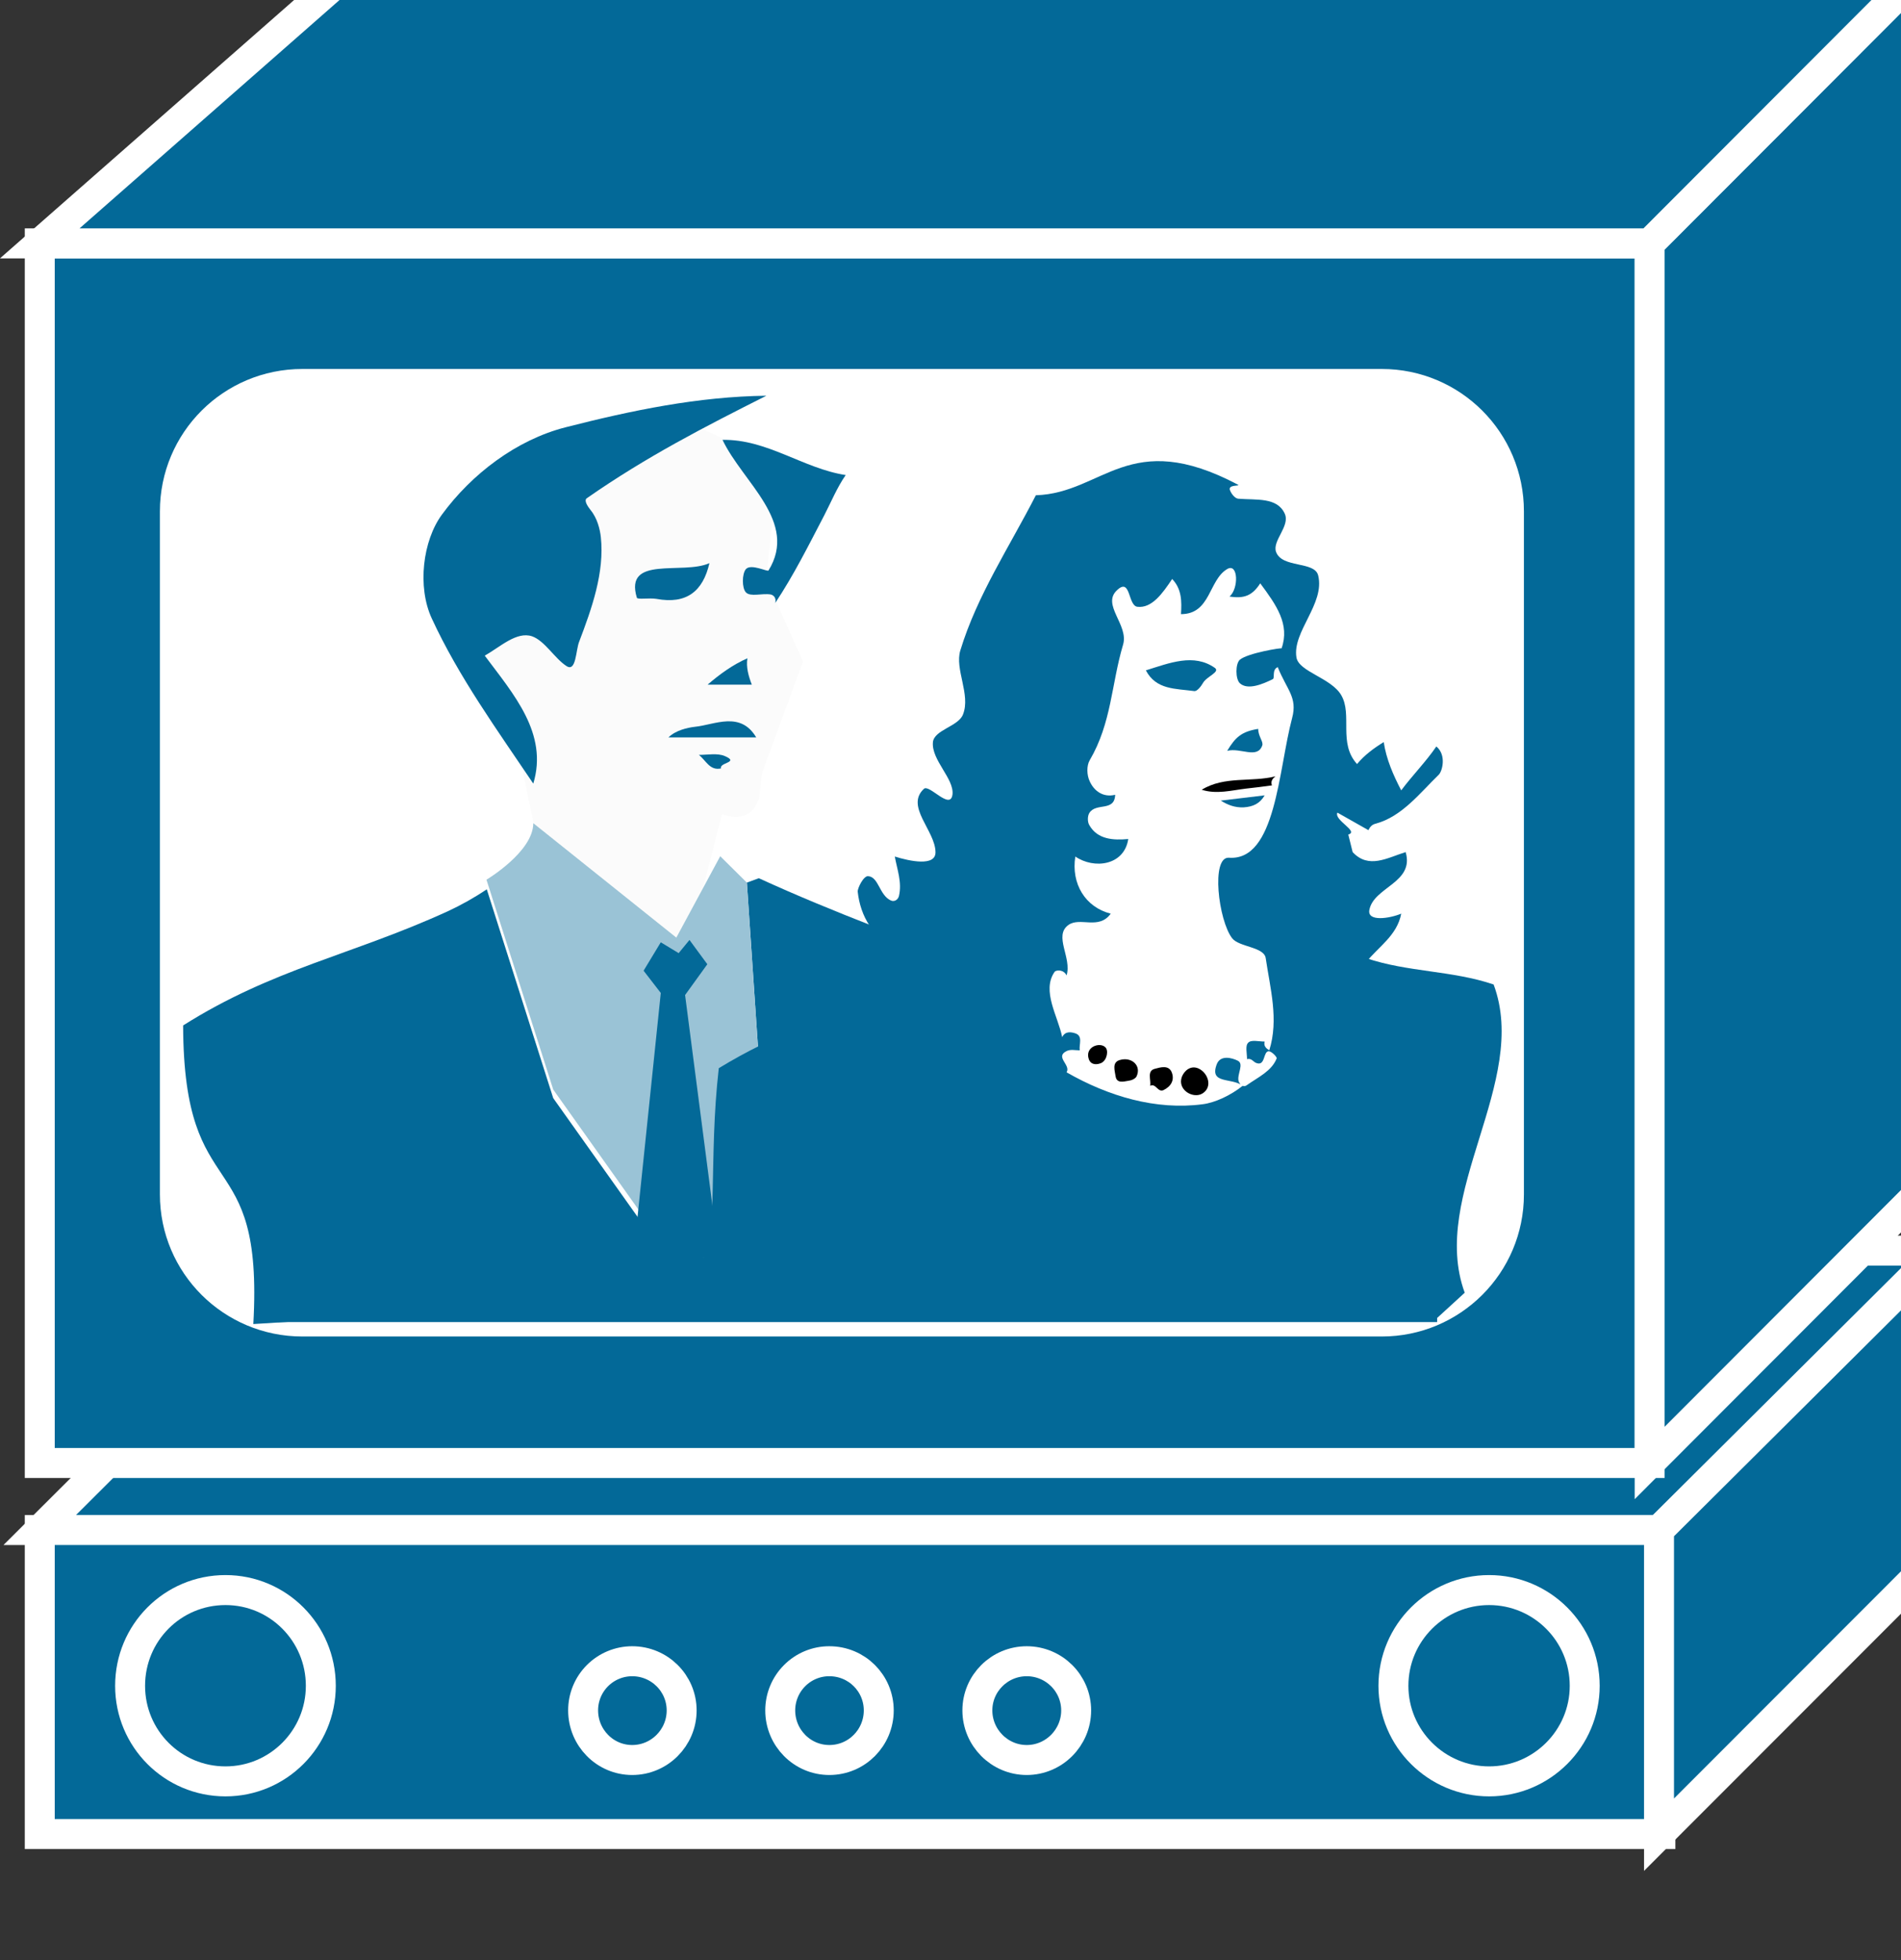 <?xml version="1.0" encoding="UTF-8"?>
<svg xmlns="http://www.w3.org/2000/svg" xmlns:xlink="http://www.w3.org/1999/xlink" width="194pt" height="200pt" viewBox="0 0 194 200" version="1.1">
<rect x="0" y="0" width="194" height="200" fill="#333333" stroke="none"/>
<defs>
<clipPath id="clip1">
  <path d="M 152 111 L 194 111 L 194 191.648 L 152 191.648 Z M 152 111 "/>
</clipPath>
<clipPath id="clip2">
  <path d="M 0 144 L 51 144 L 51 191.648 L 0 191.648 Z M 0 144 "/>
</clipPath>
<clipPath id="clip3">
  <path d="M 124 144 L 180 144 L 180 191.648 L 124 191.648 Z M 124 144 "/>
</clipPath>
<clipPath id="clip4">
  <path d="M 42 152 L 87 152 L 87 191.648 L 42 191.648 Z M 42 152 "/>
</clipPath>
<clipPath id="clip5">
  <path d="M 62 152 L 107 152 L 107 191.648 L 62 191.648 Z M 62 152 "/>
</clipPath>
<clipPath id="clip6">
  <path d="M 82 152 L 128 152 L 128 191.648 L 82 191.648 Z M 82 152 "/>
</clipPath>
</defs>
<g id="surface1">
<path style=" stroke:none;fill-rule:nonzero;fill:rgb(1.176%,41.176%,59.608%);fill-opacity:1;" d="M 197.328 127.629 L 177.359 156.121 L 4.059 156.121 L 32.656 127.629 L 197.328 127.629 "/>
<path style="fill:none;stroke-width:4;stroke-linecap:butt;stroke-linejoin:miter;stroke:rgb(100%,100%,100%);stroke-opacity:1;stroke-miterlimit:4;" d="M 258.201 92.716 L 232.072 55.457 L 5.311 55.457 L 42.73 92.716 Z M 258.201 92.716 " transform="matrix(0.764,0,0,-0.765,0,198.529)"/>
<path style="fill-rule:nonzero;fill:rgb(1.176%,41.176%,59.608%);fill-opacity:1;stroke-width:4;stroke-linecap:butt;stroke-linejoin:miter;stroke:rgb(100%,100%,100%);stroke-opacity:1;stroke-miterlimit:4;" d="M 5.311 14.908 L 221.788 14.908 L 221.788 55.457 L 5.311 55.457 Z M 5.311 14.908 " transform="matrix(0.764,0,0,-0.765,0,198.529)"/>
<path style="fill-rule:nonzero;fill:rgb(1.176%,41.176%,59.608%);fill-opacity:1;stroke-width:4;stroke-linecap:butt;stroke-linejoin:miter;stroke:rgb(100%,100%,100%);stroke-opacity:1;stroke-miterlimit:4;" d="M 5.311 64.396 L 220.352 64.396 L 220.352 227.056 L 5.311 227.056 Z M 5.311 64.396 " transform="matrix(0.764,0,0,-0.765,0,198.529)"/>
<path style=" stroke:none;fill-rule:nonzero;fill:rgb(1.176%,41.176%,59.608%);fill-opacity:1;" d="M 168.402 149.285 L 196.523 121.145 L 196.523 -3.242 L 168.402 24.898 L 168.402 149.285 "/>
<path style="fill:none;stroke-width:4;stroke-linecap:butt;stroke-linejoin:miter;stroke:rgb(100%,100%,100%);stroke-opacity:1;stroke-miterlimit:4;" d="M 220.352 64.396 L 257.148 101.196 L 257.148 263.855 L 220.352 227.056 Z M 220.352 64.396 " transform="matrix(0.764,0,0,-0.765,0,198.529)"/>
<path style=" stroke:none;fill-rule:nonzero;fill:rgb(1.176%,41.176%,59.608%);fill-opacity:1;" d="M 169.359 187.195 L 169.359 156.121 L 197.328 128.316 L 197.328 159.227 L 169.359 187.195 "/>
<g clip-path="url(#clip1)" clip-rule="nonzero">
<path style="fill:none;stroke-width:4;stroke-linecap:butt;stroke-linejoin:miter;stroke:rgb(100%,100%,100%);stroke-opacity:1;stroke-miterlimit:4;" d="M 221.604 14.822 L 221.604 55.457 L 258.201 91.817 L 258.201 51.396 Z M 221.604 14.822 " transform="matrix(0.764,0,0,-0.765,0,198.529)"/>
</g>
<path style=" stroke:none;fill-rule:nonzero;fill:rgb(100%,100%,100%);fill-opacity:1;" d="M 30.867 39.238 L 141.055 39.238 C 148.223 39.238 154.039 45.031 154.039 52.23 L 154.039 121.895 C 154.039 129.059 148.223 134.855 141.055 134.855 L 30.867 134.855 C 23.676 134.855 17.852 129.059 17.852 121.895 L 17.852 52.23 C 17.852 45.031 23.676 39.238 30.867 39.238 "/>
<path style="fill:none;stroke-width:4;stroke-linecap:butt;stroke-linejoin:miter;stroke:rgb(100%,100%,100%);stroke-opacity:1;stroke-miterlimit:4;" d="M 40.389 208.304 L 184.568 208.304 C 193.947 208.304 201.558 200.728 201.558 191.314 L 201.558 100.215 C 201.558 90.846 193.947 83.266 184.568 83.266 L 40.389 83.266 C 30.979 83.266 23.359 90.846 23.359 100.215 L 23.359 191.314 C 23.359 200.728 30.979 208.304 40.389 208.304 Z M 40.389 208.304 " transform="matrix(0.764,0,0,-0.765,0,198.529)"/>
<path style=" stroke:none;fill-rule:nonzero;fill:rgb(1.176%,41.176%,59.608%);fill-opacity:1;" d="M 196.523 -3.242 L 36.125 -3.242 L 4.059 24.898 L 168.402 24.898 L 196.523 -3.242 "/>
<path style="fill:none;stroke-width:4;stroke-linecap:butt;stroke-linejoin:miter;stroke:rgb(100%,100%,100%);stroke-opacity:1;stroke-miterlimit:4;" d="M 257.148 263.855 L 47.269 263.855 L 5.311 227.056 L 220.352 227.056 Z M 257.148 263.855 " transform="matrix(0.764,0,0,-0.765,0,198.529)"/>
<path style=" stroke:none;fill-rule:nonzero;fill:rgb(1.176%,41.176%,59.608%);fill-opacity:1;" d="M 32.75 172.012 C 32.75 177.391 28.391 181.758 23.02 181.758 C 17.617 181.758 13.281 177.391 13.281 172.012 C 13.281 166.605 17.617 162.246 23.02 162.246 C 28.391 162.246 32.75 166.605 32.75 172.012 "/>
<g clip-path="url(#clip2)" clip-rule="nonzero">
<path style="fill:none;stroke-width:4;stroke-linecap:butt;stroke-linejoin:miter;stroke:rgb(100%,100%,100%);stroke-opacity:1;stroke-miterlimit:4;" d="M 42.853 34.677 C 42.853 27.643 37.149 21.932 30.121 21.932 C 23.052 21.932 17.378 27.643 17.378 34.677 C 17.378 41.747 23.052 47.447 30.121 47.447 C 37.149 47.447 42.853 41.747 42.853 34.677 Z M 42.853 34.677 " transform="matrix(0.764,0,0,-0.765,0,198.529)"/>
</g>
<path style=" stroke:none;fill-rule:nonzero;fill:rgb(1.176%,41.176%,59.608%);fill-opacity:1;" d="M 161.773 172.012 C 161.773 177.391 157.391 181.758 152.016 181.758 C 146.641 181.758 142.246 177.391 142.246 172.012 C 142.246 166.605 146.641 162.246 152.016 162.246 C 157.391 162.246 161.773 166.605 161.773 172.012 "/>
<g clip-path="url(#clip3)" clip-rule="nonzero">
<path style="fill:none;stroke-width:4;stroke-linecap:butt;stroke-linejoin:miter;stroke:rgb(100%,100%,100%);stroke-opacity:1;stroke-miterlimit:4;" d="M 211.678 34.677 C 211.678 27.643 205.943 21.932 198.91 21.932 C 191.877 21.932 186.127 27.643 186.127 34.677 C 186.127 41.747 191.877 47.447 198.91 47.447 C 205.943 47.447 211.678 41.747 211.678 34.677 Z M 211.678 34.677 " transform="matrix(0.764,0,0,-0.765,0,198.529)"/>
</g>
<path style=" stroke:none;fill-rule:nonzero;fill:rgb(1.176%,41.176%,59.608%);fill-opacity:1;" d="M 69.586 174.52 C 69.586 177.305 67.32 179.578 64.539 179.578 C 61.766 179.578 59.527 177.305 59.527 174.52 C 59.523 173.191 60.051 171.914 60.992 170.973 C 61.934 170.031 63.211 169.504 64.539 169.504 C 67.32 169.504 69.586 171.746 69.586 174.523 "/>
<g clip-path="url(#clip4)" clip-rule="nonzero">
<path style="fill:none;stroke-width:4;stroke-linecap:butt;stroke-linejoin:miter;stroke:rgb(100%,100%,100%);stroke-opacity:1;stroke-miterlimit:4;" d="M 91.052 31.398 C 91.052 27.755 88.088 24.782 84.448 24.782 C 80.819 24.782 77.891 27.755 77.891 31.398 C 77.886 33.134 78.576 34.805 79.807 36.036 C 81.039 37.267 82.711 37.956 84.448 37.956 C 88.088 37.956 91.052 35.024 91.052 31.392 Z M 91.052 31.398 " transform="matrix(0.764,0,0,-0.765,0,198.529)"/>
</g>
<path style=" stroke:none;fill-rule:nonzero;fill:rgb(1.176%,41.176%,59.608%);fill-opacity:1;" d="M 89.707 174.52 C 89.707 177.305 87.465 179.578 84.664 179.578 C 81.887 179.578 79.648 177.305 79.648 174.52 C 79.648 173.191 80.176 171.914 81.117 170.973 C 82.055 170.031 83.332 169.5 84.664 169.504 C 87.465 169.504 89.707 171.746 89.707 174.523 "/>
<g clip-path="url(#clip5)" clip-rule="nonzero">
<path style="fill:none;stroke-width:4;stroke-linecap:butt;stroke-linejoin:miter;stroke:rgb(100%,100%,100%);stroke-opacity:1;stroke-miterlimit:4;" d="M 117.38 31.398 C 117.38 27.755 114.446 24.782 110.782 24.782 C 107.148 24.782 104.219 27.755 104.219 31.398 C 104.219 33.134 104.909 34.805 106.141 36.036 C 107.367 37.267 109.039 37.962 110.782 37.956 C 114.446 37.956 117.38 35.024 117.38 31.392 Z M 117.38 31.398 " transform="matrix(0.764,0,0,-0.765,0,198.529)"/>
</g>
<path style=" stroke:none;fill-rule:nonzero;fill:rgb(1.176%,41.176%,59.608%);fill-opacity:1;" d="M 109.859 174.52 C 109.859 177.305 107.59 179.578 104.812 179.578 C 102.043 179.578 99.773 177.305 99.773 174.52 C 99.773 171.746 102.043 169.504 104.812 169.504 C 107.59 169.504 109.859 171.746 109.859 174.523 "/>
<g clip-path="url(#clip6)" clip-rule="nonzero">
<path style="fill:none;stroke-width:4;stroke-linecap:butt;stroke-linejoin:miter;stroke:rgb(100%,100%,100%);stroke-opacity:1;stroke-miterlimit:4;" d="M 143.749 31.398 C 143.749 27.755 140.78 24.782 137.146 24.782 C 133.522 24.782 130.552 27.755 130.552 31.398 C 130.552 35.024 133.522 37.956 137.146 37.956 C 140.78 37.956 143.749 35.024 143.749 31.392 Z M 143.749 31.398 " transform="matrix(0.764,0,0,-0.765,0,198.529)"/>
</g>
<path style=" stroke:none;fill-rule:nonzero;fill:rgb(98.431%,98.431%,98.431%);fill-opacity:1;" d="M 53.855 55.34 L 68.547 42.312 L 79.441 47.367 L 78.184 59.105 L 81.949 67.492 L 77.77 78.852 L 77.473 81.391 C 76.629 84.348 73.68 83.062 73.68 83.062 L 68.547 103.188 L 54.688 85.121 L 53.023 77.145 L 47.137 60.359 "/>
<path style=" stroke:none;fill-rule:nonzero;fill:rgb(1.176%,41.176%,59.608%);fill-opacity:1;" d="M 60.277 52.051 C 60.965 52.887 61.23 54.027 61.316 54.797 C 61.703 58.414 60.391 62.086 59.105 65.469 C 58.754 66.332 58.809 68.633 57.793 67.945 C 56.598 67.164 55.586 65.375 54.301 64.922 C 52.719 64.391 51.051 66.004 49.469 66.895 C 52.391 70.812 55.973 74.84 54.422 79.949 C 50.723 74.457 46.809 69.051 44.066 63.105 C 42.566 59.875 43.141 55.16 45.105 52.496 C 48.125 48.375 52.695 44.879 57.711 43.598 C 64.484 41.867 71.258 40.461 78.211 40.375 C 71.918 43.543 65.977 46.586 59.887 50.832 C 59.559 51.066 59.977 51.664 60.277 52.051 "/>
<path style=" stroke:none;fill-rule:nonzero;fill:rgb(1.176%,41.176%,59.608%);fill-opacity:1;" d="M 84.125 52.559 C 82.516 55.641 81.023 58.652 79.113 61.523 C 79.23 61.078 79.02 60.746 78.664 60.656 C 77.77 60.504 76.602 60.926 76.125 60.445 C 75.707 60 75.707 58.562 76.125 58.059 C 76.66 57.492 78.305 58.355 78.426 58.207 C 81.5 53.246 75.797 49.219 73.734 44.879 C 78.305 44.797 81.98 47.809 86.305 48.469 C 85.414 49.754 84.848 51.16 84.125 52.559 M 66.992 61.102 C 66.246 60.984 65.055 61.191 64.992 60.984 C 63.676 56.621 69.676 58.684 72.398 57.457 C 71.738 60.328 70.066 61.672 66.992 61.102 M 75.375 69.855 L 72.211 69.855 C 73.465 68.777 74.781 67.82 76.273 67.164 C 76.125 68.09 76.395 68.992 76.723 69.855 L 75.375 69.855 M 74.484 75.234 L 68.219 75.234 C 68.957 74.512 70.129 74.246 70.93 74.152 C 72.93 73.949 75.562 72.516 77.172 75.234 L 74.484 75.234 M 73.98 77.145 C 75.5 77.801 73.352 77.801 73.59 78.398 C 72.426 78.664 72.039 77.566 71.32 77.02 C 72.211 77.02 73.23 76.816 73.98 77.145 M 105.98 120.848 C 106.008 117.949 106.695 114.934 107.387 111.855 C 108.008 109.223 109.141 106.207 108.25 104.504 C 107.055 102.148 103.891 100.176 101.055 99.066 C 93.055 95.992 85.199 93.156 77.438 89.602 L 76.219 90.051 L 77.555 109.828 L 70.844 131.422 M 70.844 132.285 L 56.457 112.039 L 49.676 90.734 C 48.414 91.586 47.082 92.332 45.703 92.973 C 35.91 97.453 27.855 98.832 18.688 104.625 C 18.746 123.562 26.926 116.242 25.852 135.09 "/>
<path style=" stroke:none;fill-rule:nonzero;fill:rgb(60.392%,76.471%,83.922%);fill-opacity:1;" d="M 69.258 134.227 L 77.555 109.828 L 76.219 90.051 L 73.5 87.359 L 69.02 95.664 L 54.422 83.988 C 54.422 86.91 49.645 89.754 49.645 89.754 L 56.457 111.164 L 70.844 131.422 "/>
<path style=" stroke:none;fill-rule:nonzero;fill:rgb(1.176%,41.176%,59.608%);fill-opacity:1;" d="M 64.332 131.18 L 67.434 101.309 L 65.68 99.039 L 67.434 96.141 L 69.258 97.246 L 70.363 95.902 L 72.184 98.379 L 69.914 101.523 L 73.32 127.742 M 91.316 101.758 C 89.922 100.27 87.262 100.238 87.289 97.73 C 88.844 97.73 90.426 97.844 91.77 96.828 C 89.113 95.84 87.797 93.453 87.531 90.977 C 87.496 90.648 88.125 89.332 88.605 89.395 C 89.676 89.48 89.738 91.336 90.906 91.871 C 91.289 92.047 91.648 91.781 91.738 91.422 C 92.066 90.02 91.559 88.738 91.316 87.391 C 92.816 87.863 95.5 88.438 95.469 86.938 C 95.438 84.73 92.367 82.281 94.277 80.492 C 94.812 79.949 96.988 82.734 97.203 81.059 C 97.383 79.445 95.055 77.566 95.203 75.738 C 95.324 74.457 97.801 74.129 98.273 72.898 C 99.082 70.875 97.41 68.273 98.004 66.359 C 99.711 60.746 103.02 55.785 105.711 50.531 C 112.602 50.316 115.199 43.566 126.336 49.453 C 126.633 49.629 125.238 49.395 125.535 50.051 C 125.68 50.41 126.039 50.859 126.367 50.883 C 128.219 51.035 130.344 50.707 131.113 52.414 C 131.68 53.668 129.828 55.16 130.219 56.297 C 130.816 57.996 134.164 57.223 134.523 58.715 C 135.23 61.609 131.863 64.449 132.305 67.082 C 132.551 68.543 135.859 69.168 136.879 70.934 C 138.039 72.93 136.547 75.828 138.488 77.953 C 139.27 77.02 140.195 76.34 141.211 75.715 C 141.477 77.473 142.188 79.086 142.996 80.641 C 144.129 79.117 145.504 77.738 146.582 76.16 C 147.652 77.051 147.176 78.727 146.816 79.055 C 144.906 80.906 143.059 83.332 140.371 84.043 C 140.008 84.133 139.805 84.371 139.648 84.699 L 136.484 82.91 C 136.105 83.688 138.727 84.82 137.594 85.148 L 138.039 86.938 C 139.68 88.703 141.59 87.512 143.449 86.938 C 144.371 90.082 140.16 90.496 139.742 92.859 C 139.535 94.051 141.777 93.723 142.996 93.219 C 142.578 95.457 140.664 96.59 139.414 98.176 "/>
<path style=" stroke:none;fill-rule:nonzero;fill:rgb(1.176%,41.176%,59.608%);fill-opacity:1;" d="M 71.41 134.68 C 73.406 124.844 72.273 118.547 73.352 108.988 C 78.961 105.551 85.082 103.34 91.316 101.34 L 118.961 95.277 L 139.414 97.754 C 143.625 99.191 148.195 99.008 152.426 100.445 C 156.137 110.395 145.805 121.863 149.477 131.895 L 146.664 134.469 "/>
<path style=" stroke:none;fill-rule:nonzero;fill:rgb(100%,100%,100%);fill-opacity:1;" d="M 128.188 108.449 C 127.887 108.328 127.711 107.938 127.262 108.062 C 127.262 107.465 127.055 106.684 127.383 106.387 C 127.684 106.055 128.461 106.27 129.059 106.27 C 128.938 106.715 129.203 106.957 129.531 107.164 C 130.52 104.031 129.621 100.836 129.172 97.781 C 129.027 96.59 126.457 96.648 125.742 95.727 C 124.34 93.906 123.562 87.391 125.414 87.512 C 130.219 87.863 130.457 78.52 131.863 73.258 C 132.43 71.141 131.328 70.391 130.395 68.066 C 129.77 68.336 130.129 69.168 129.891 69.293 C 128.875 69.797 127.324 70.453 126.52 69.703 C 126.07 69.258 126.07 67.738 126.52 67.316 C 127.324 66.629 130.848 66.062 130.785 66.156 C 131.656 63.699 130.25 61.727 128.609 59.516 C 127.805 60.77 126.961 61.102 125.473 60.863 C 126.43 60.062 126.367 57.398 125.238 58.059 C 123.328 59.188 123.562 62.66 120.52 62.66 C 120.605 61.375 120.605 60.09 119.621 59.074 C 118.664 60.504 117.562 62.086 116.074 61.91 C 115.086 61.789 115.414 58.891 114.008 60.203 C 112.367 61.703 115.234 63.762 114.605 65.797 C 113.41 69.824 113.445 73.742 111.207 77.566 C 110.875 78.129 110.906 79.086 111.207 79.715 C 111.648 80.699 112.574 81.391 113.805 81.09 C 113.742 82.852 111.863 81.859 111.172 82.941 C 110.969 83.27 110.969 83.867 111.172 84.195 C 112.008 85.656 113.621 85.746 115.141 85.602 C 114.73 88.316 111.648 88.703 109.738 87.391 C 109.297 90.164 110.754 92.562 113.352 93.219 C 112.129 94.914 110.219 93.516 109.027 94.379 C 107.5 95.488 109.41 97.73 108.844 99.52 C 108.547 98.891 107.773 98.953 107.621 99.16 C 106.273 101.102 107.98 103.703 108.398 105.82 C 108.699 105.191 109.297 105.285 109.738 105.43 C 110.547 105.699 110.098 106.57 110.188 107.164 C 109.738 107.164 109.262 107.043 108.875 107.227 C 107.59 107.824 109.324 108.66 108.844 109.406 C 113.117 111.855 117.953 113.293 122.73 112.664 C 123.984 112.512 125.594 111.762 126.82 110.781 C 125.68 109.91 123.355 110.66 124.188 108.543 C 124.582 107.609 125.742 107.938 126.305 108.215 C 126.996 108.543 126.223 109.582 126.398 110.301 C 126.52 110.66 126.879 110.988 127.23 110.723 C 128.434 109.879 129.77 109.281 130.281 108 C 130.371 107.887 129.801 107.289 129.5 107.258 C 128.875 107.227 129.172 108.84 128.188 108.449 "/>
<path style=" stroke:none;fill-rule:nonzero;fill:rgb(1.176%,41.176%,59.608%);fill-opacity:1;" d="M 122.754 69.703 C 122.547 70.062 122.156 70.543 121.887 70.512 C 119.945 70.246 117.984 70.391 116.938 68.395 C 119.352 67.645 121.828 66.629 123.984 68.148 C 124.547 68.57 123.113 69.023 122.754 69.703 M 128.812 76.066 C 128.309 77.473 126.574 76.25 125.238 76.609 C 126.07 75.203 126.727 74.637 128.402 74.367 C 128.402 75.141 128.965 75.684 128.812 76.066 "/>
<path style=" stroke:none;fill-rule:nonzero;fill:rgb(0%,0%,0%);fill-opacity:1;" d="M 127.148 80.461 C 125.648 80.641 124.16 81.059 122.637 80.578 C 124.969 79.145 127.684 79.836 130.156 79.207 C 129.863 79.445 129.652 79.715 129.801 80.133 C 128.938 80.246 128.039 80.371 127.148 80.461 M 122.73 111.555 C 121.805 112.152 120.133 111.227 120.605 109.879 C 120.844 109.254 121.5 108.66 122.309 109.016 C 123.293 109.469 123.77 110.898 122.73 111.555 M 118.727 111.227 C 118.129 111.465 117.984 110.508 117.379 110.781 C 117.473 110.148 117.023 109.254 117.859 109.047 C 118.43 108.895 119.289 108.625 119.59 109.438 C 119.863 110.18 119.535 110.836 118.727 111.227 M 115.141 110.273 C 114.637 110.359 113.98 110.539 113.855 109.852 C 113.773 109.254 113.445 108.391 114.277 108.152 C 115.469 107.793 116.516 108.719 115.984 109.828 C 115.859 110.066 115.469 110.238 115.141 110.273 M 112.398 108.449 C 112.008 108.625 111.348 108.719 111.113 108.062 C 110.691 106.809 112.223 106.301 112.785 106.836 C 113.148 107.137 112.996 108.152 112.398 108.449 "/>
<path style=" stroke:none;fill-rule:nonzero;fill:rgb(1.176%,41.176%,59.608%);fill-opacity:1;" d="M 126.902 82.375 C 126.008 82.406 125.297 82.129 124.582 81.684 C 126.07 81.504 127.559 81.324 129.059 81.148 C 128.574 81.984 127.887 82.312 126.902 82.375 M 27.734 134.887 L 146.664 134.887 L 146.664 128.285 L 27.734 128.285 Z M 27.734 134.887 "/>
</g>
</svg>
